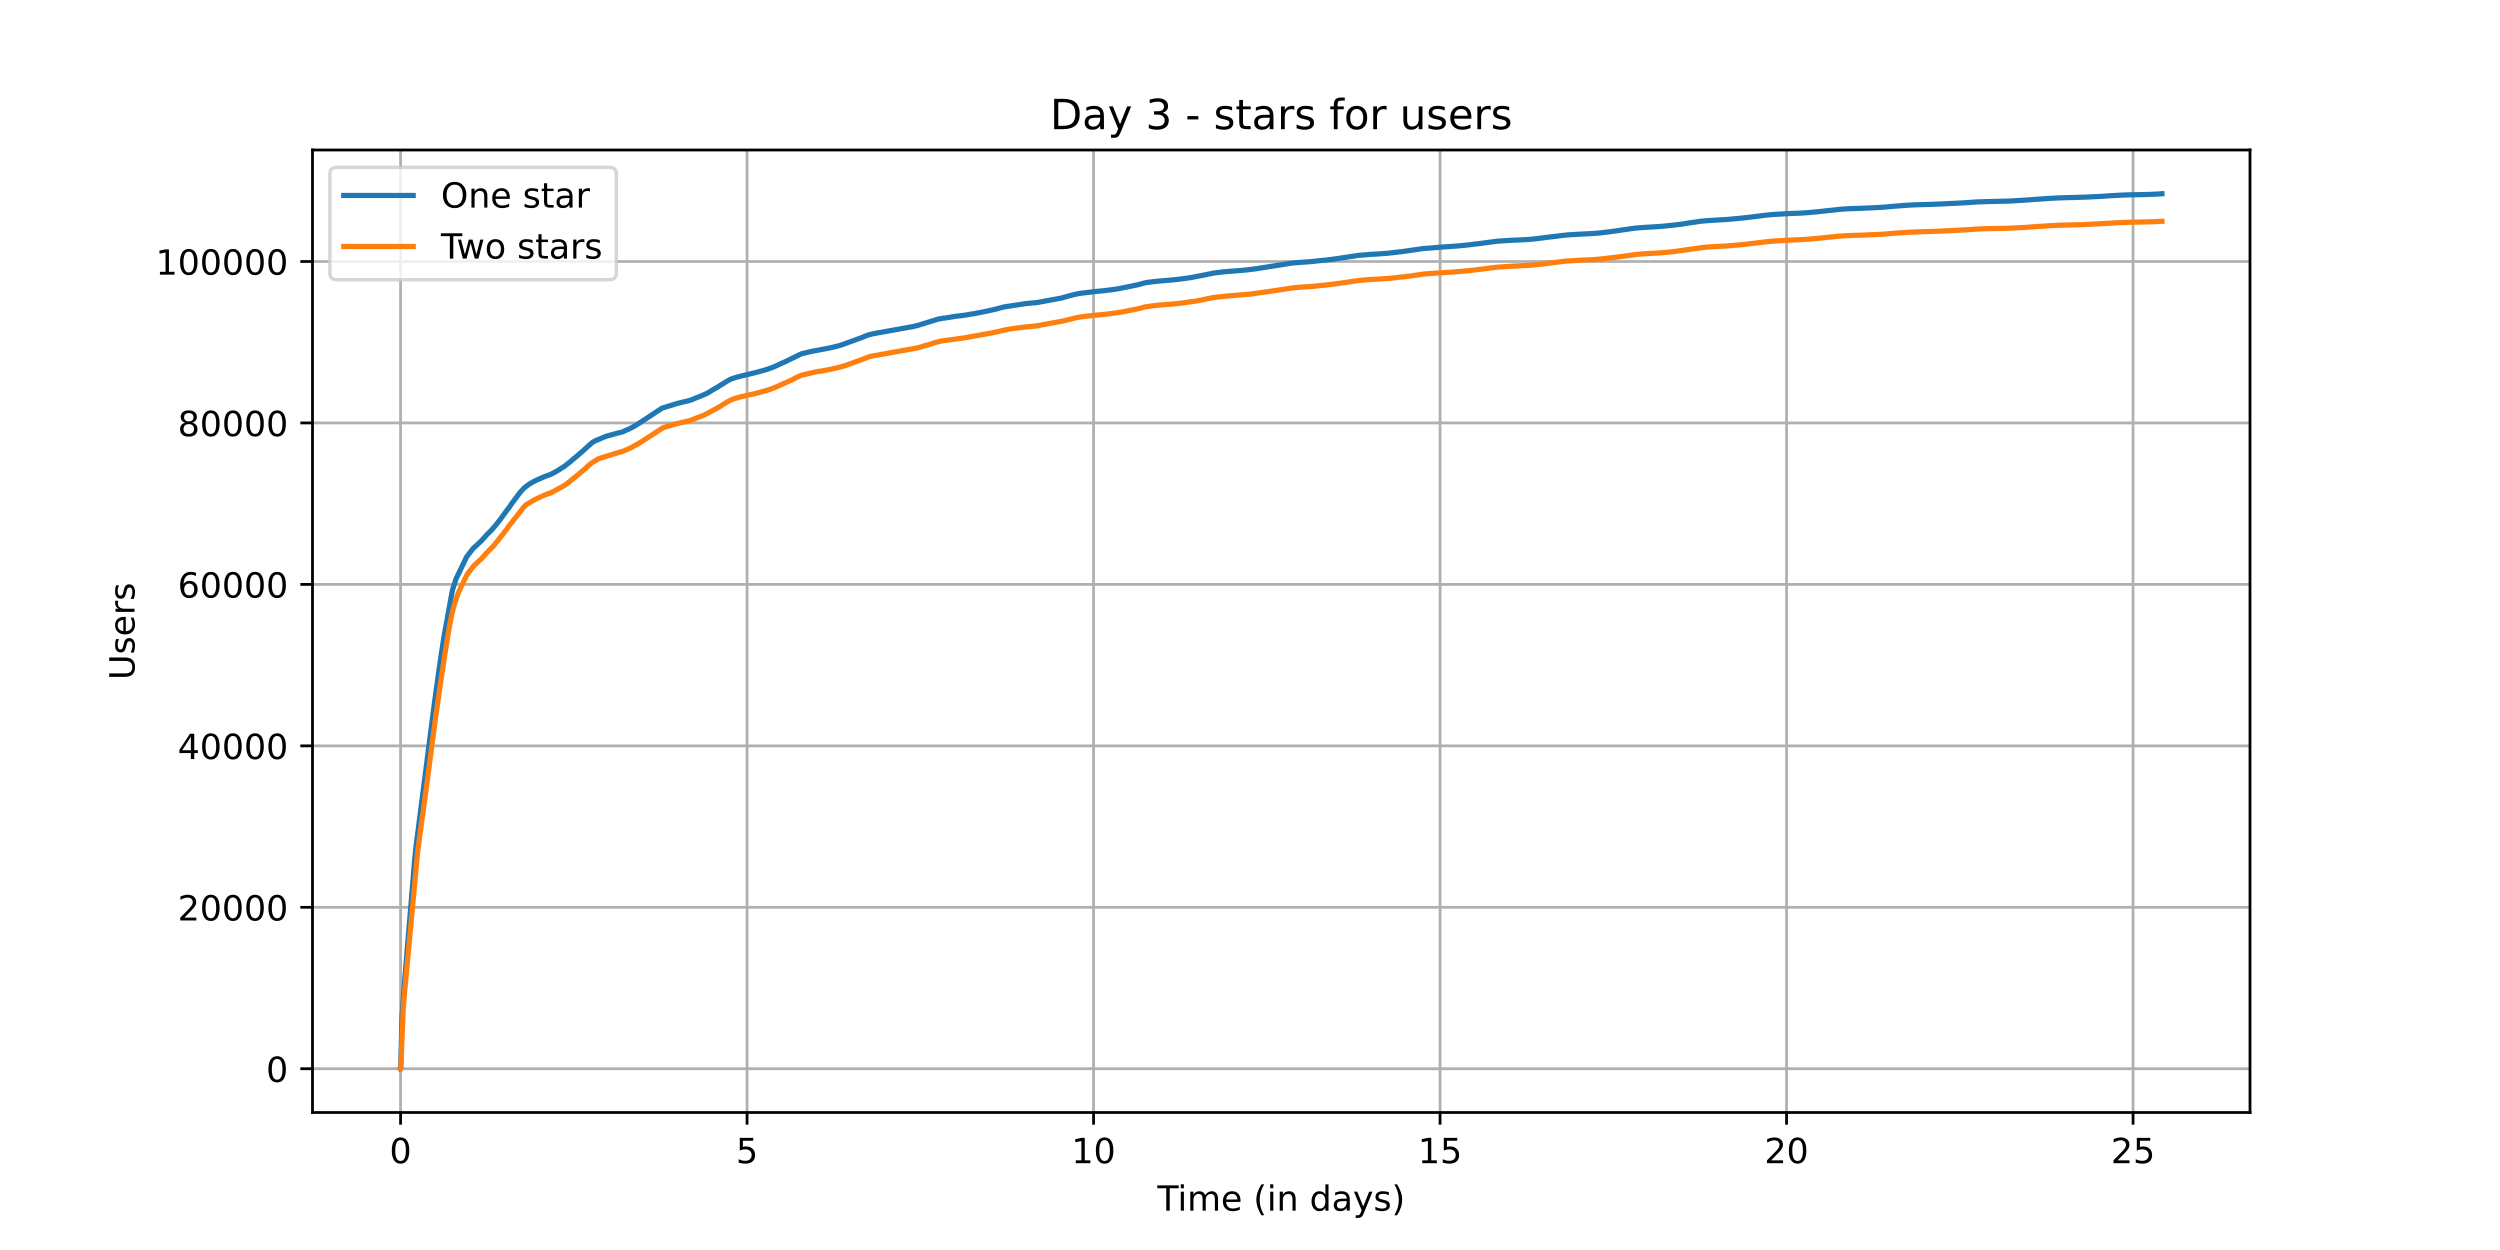 <?xml version="1.0" encoding="utf-8" standalone="no"?>
<!DOCTYPE svg PUBLIC "-//W3C//DTD SVG 1.1//EN"
  "http://www.w3.org/Graphics/SVG/1.1/DTD/svg11.dtd">
<!-- Created with matplotlib (https://matplotlib.org/) -->
<svg height="360pt" version="1.1" viewBox="0 0 720 360" width="720pt" xmlns="http://www.w3.org/2000/svg" xmlns:xlink="http://www.w3.org/1999/xlink">
 <defs>
  <style type="text/css">*{stroke-linecap:butt;stroke-linejoin:round;}</style>
 </defs>
 <g id="figure_1">
  <g id="patch_1">
   <path d="M 0 360 
L 720 360 
L 720 0 
L 0 0 
z
" style="fill:#ffffff;"/>
  </g>
  <g id="axes_1">
   <g id="patch_2">
    <path d="M 90 320.4 
L 648 320.4 
L 648 43.2 
L 90 43.2 
z
" style="fill:#ffffff;"/>
   </g>
   <g id="matplotlib.axis_1">
    <g id="xtick_1">
     <g id="line2d_1">
      <path clip-path="url(#p9af3a4a6ce)" d="M 115.364 320.4 
L 115.364 43.2 
" style="fill:none;stroke:#b0b0b0;stroke-linecap:square;stroke-width:0.8;"/>
     </g>
     <g id="line2d_2">
      <defs>
       <path d="M 0 0 
L 0 3.5 
" id="m633fb1ba6d" style="stroke:#000000;stroke-width:0.8;"/>
      </defs>
      <g>
       <use style="stroke:#000000;stroke-width:0.8;" x="115.364" xlink:href="#m633fb1ba6d" y="320.4"/>
      </g>
     </g>
     <g id="text_1">
      <!-- 0 -->
      <g transform="translate(112.182 334.998)scale(0.1 -0.1)">
       <defs>
        <path d="M 31.781 66.406 
Q 24.172 66.406 20.328 58.906 
Q 16.5 51.422 16.5 36.375 
Q 16.5 21.391 20.328 13.891 
Q 24.172 6.391 31.781 6.391 
Q 39.453 6.391 43.281 13.891 
Q 47.125 21.391 47.125 36.375 
Q 47.125 51.422 43.281 58.906 
Q 39.453 66.406 31.781 66.406 
z
M 31.781 74.219 
Q 44.047 74.219 50.516 64.516 
Q 56.984 54.828 56.984 36.375 
Q 56.984 17.969 50.516 8.266 
Q 44.047 -1.422 31.781 -1.422 
Q 19.531 -1.422 13.062 8.266 
Q 6.594 17.969 6.594 36.375 
Q 6.594 54.828 13.062 64.516 
Q 19.531 74.219 31.781 74.219 
z
" id="DejaVuSans-48"/>
       </defs>
       <use xlink:href="#DejaVuSans-48"/>
      </g>
     </g>
    </g>
    <g id="xtick_2">
     <g id="line2d_3">
      <path clip-path="url(#p9af3a4a6ce)" d="M 215.155 320.4 
L 215.155 43.2 
" style="fill:none;stroke:#b0b0b0;stroke-linecap:square;stroke-width:0.8;"/>
     </g>
     <g id="line2d_4">
      <g>
       <use style="stroke:#000000;stroke-width:0.8;" x="215.155" xlink:href="#m633fb1ba6d" y="320.4"/>
      </g>
     </g>
     <g id="text_2">
      <!-- 5 -->
      <g transform="translate(211.974 334.998)scale(0.1 -0.1)">
       <defs>
        <path d="M 10.797 72.906 
L 49.516 72.906 
L 49.516 64.594 
L 19.828 64.594 
L 19.828 46.734 
Q 21.969 47.469 24.109 47.828 
Q 26.266 48.188 28.422 48.188 
Q 40.625 48.188 47.75 41.5 
Q 54.891 34.812 54.891 23.391 
Q 54.891 11.625 47.562 5.094 
Q 40.234 -1.422 26.906 -1.422 
Q 22.312 -1.422 17.547 -0.641 
Q 12.797 0.141 7.719 1.703 
L 7.719 11.625 
Q 12.109 9.234 16.797 8.062 
Q 21.484 6.891 26.703 6.891 
Q 35.156 6.891 40.078 11.328 
Q 45.016 15.766 45.016 23.391 
Q 45.016 31 40.078 35.438 
Q 35.156 39.891 26.703 39.891 
Q 22.75 39.891 18.812 39.016 
Q 14.891 38.141 10.797 36.281 
z
" id="DejaVuSans-53"/>
       </defs>
       <use xlink:href="#DejaVuSans-53"/>
      </g>
     </g>
    </g>
    <g id="xtick_3">
     <g id="line2d_5">
      <path clip-path="url(#p9af3a4a6ce)" d="M 314.947 320.4 
L 314.947 43.2 
" style="fill:none;stroke:#b0b0b0;stroke-linecap:square;stroke-width:0.8;"/>
     </g>
     <g id="line2d_6">
      <g>
       <use style="stroke:#000000;stroke-width:0.8;" x="314.947" xlink:href="#m633fb1ba6d" y="320.4"/>
      </g>
     </g>
     <g id="text_3">
      <!-- 10 -->
      <g transform="translate(308.584 334.998)scale(0.1 -0.1)">
       <defs>
        <path d="M 12.406 8.297 
L 28.516 8.297 
L 28.516 63.922 
L 10.984 60.406 
L 10.984 69.391 
L 28.422 72.906 
L 38.281 72.906 
L 38.281 8.297 
L 54.391 8.297 
L 54.391 0 
L 12.406 0 
z
" id="DejaVuSans-49"/>
       </defs>
       <use xlink:href="#DejaVuSans-49"/>
       <use x="63.623" xlink:href="#DejaVuSans-48"/>
      </g>
     </g>
    </g>
    <g id="xtick_4">
     <g id="line2d_7">
      <path clip-path="url(#p9af3a4a6ce)" d="M 414.738 320.4 
L 414.738 43.2 
" style="fill:none;stroke:#b0b0b0;stroke-linecap:square;stroke-width:0.8;"/>
     </g>
     <g id="line2d_8">
      <g>
       <use style="stroke:#000000;stroke-width:0.8;" x="414.738" xlink:href="#m633fb1ba6d" y="320.4"/>
      </g>
     </g>
     <g id="text_4">
      <!-- 15 -->
      <g transform="translate(408.376 334.998)scale(0.1 -0.1)">
       <use xlink:href="#DejaVuSans-49"/>
       <use x="63.623" xlink:href="#DejaVuSans-53"/>
      </g>
     </g>
    </g>
    <g id="xtick_5">
     <g id="line2d_9">
      <path clip-path="url(#p9af3a4a6ce)" d="M 514.53 320.4 
L 514.53 43.2 
" style="fill:none;stroke:#b0b0b0;stroke-linecap:square;stroke-width:0.8;"/>
     </g>
     <g id="line2d_10">
      <g>
       <use style="stroke:#000000;stroke-width:0.8;" x="514.53" xlink:href="#m633fb1ba6d" y="320.4"/>
      </g>
     </g>
     <g id="text_5">
      <!-- 20 -->
      <g transform="translate(508.167 334.998)scale(0.1 -0.1)">
       <defs>
        <path d="M 19.188 8.297 
L 53.609 8.297 
L 53.609 0 
L 7.328 0 
L 7.328 8.297 
Q 12.938 14.109 22.625 23.891 
Q 32.328 33.688 34.812 36.531 
Q 39.547 41.844 41.422 45.531 
Q 43.312 49.219 43.312 52.781 
Q 43.312 58.594 39.234 62.25 
Q 35.156 65.922 28.609 65.922 
Q 23.969 65.922 18.812 64.312 
Q 13.672 62.703 7.812 59.422 
L 7.812 69.391 
Q 13.766 71.781 18.938 73 
Q 24.125 74.219 28.422 74.219 
Q 39.75 74.219 46.484 68.547 
Q 53.219 62.891 53.219 53.422 
Q 53.219 48.922 51.531 44.891 
Q 49.859 40.875 45.406 35.406 
Q 44.188 33.984 37.641 27.219 
Q 31.109 20.453 19.188 8.297 
z
" id="DejaVuSans-50"/>
       </defs>
       <use xlink:href="#DejaVuSans-50"/>
       <use x="63.623" xlink:href="#DejaVuSans-48"/>
      </g>
     </g>
    </g>
    <g id="xtick_6">
     <g id="line2d_11">
      <path clip-path="url(#p9af3a4a6ce)" d="M 614.321 320.4 
L 614.321 43.2 
" style="fill:none;stroke:#b0b0b0;stroke-linecap:square;stroke-width:0.8;"/>
     </g>
     <g id="line2d_12">
      <g>
       <use style="stroke:#000000;stroke-width:0.8;" x="614.321" xlink:href="#m633fb1ba6d" y="320.4"/>
      </g>
     </g>
     <g id="text_6">
      <!-- 25 -->
      <g transform="translate(607.959 334.998)scale(0.1 -0.1)">
       <use xlink:href="#DejaVuSans-50"/>
       <use x="63.623" xlink:href="#DejaVuSans-53"/>
      </g>
     </g>
    </g>
    <g id="text_7">
     <!-- Time (in days) -->
     <g transform="translate(333.327 348.677)scale(0.1 -0.1)">
      <defs>
       <path d="M -0.297 72.906 
L 61.375 72.906 
L 61.375 64.594 
L 35.5 64.594 
L 35.5 0 
L 25.594 0 
L 25.594 64.594 
L -0.297 64.594 
z
" id="DejaVuSans-84"/>
       <path d="M 9.422 54.688 
L 18.406 54.688 
L 18.406 0 
L 9.422 0 
z
M 9.422 75.984 
L 18.406 75.984 
L 18.406 64.594 
L 9.422 64.594 
z
" id="DejaVuSans-105"/>
       <path d="M 52 44.188 
Q 55.375 50.25 60.062 53.125 
Q 64.75 56 71.094 56 
Q 79.641 56 84.281 50.016 
Q 88.922 44.047 88.922 33.016 
L 88.922 0 
L 79.891 0 
L 79.891 32.719 
Q 79.891 40.578 77.094 44.375 
Q 74.312 48.188 68.609 48.188 
Q 61.625 48.188 57.562 43.547 
Q 53.516 38.922 53.516 30.906 
L 53.516 0 
L 44.484 0 
L 44.484 32.719 
Q 44.484 40.625 41.703 44.406 
Q 38.922 48.188 33.109 48.188 
Q 26.219 48.188 22.156 43.531 
Q 18.109 38.875 18.109 30.906 
L 18.109 0 
L 9.078 0 
L 9.078 54.688 
L 18.109 54.688 
L 18.109 46.188 
Q 21.188 51.219 25.484 53.609 
Q 29.781 56 35.688 56 
Q 41.656 56 45.828 52.969 
Q 50 49.953 52 44.188 
z
" id="DejaVuSans-109"/>
       <path d="M 56.203 29.594 
L 56.203 25.203 
L 14.891 25.203 
Q 15.484 15.922 20.484 11.062 
Q 25.484 6.203 34.422 6.203 
Q 39.594 6.203 44.453 7.469 
Q 49.312 8.734 54.109 11.281 
L 54.109 2.781 
Q 49.266 0.734 44.188 -0.344 
Q 39.109 -1.422 33.891 -1.422 
Q 20.797 -1.422 13.156 6.188 
Q 5.516 13.812 5.516 26.812 
Q 5.516 40.234 12.766 48.109 
Q 20.016 56 32.328 56 
Q 43.359 56 49.781 48.891 
Q 56.203 41.797 56.203 29.594 
z
M 47.219 32.234 
Q 47.125 39.594 43.094 43.984 
Q 39.062 48.391 32.422 48.391 
Q 24.906 48.391 20.391 44.141 
Q 15.875 39.891 15.188 32.172 
z
" id="DejaVuSans-101"/>
       <path id="DejaVuSans-32"/>
       <path d="M 31 75.875 
Q 24.469 64.656 21.281 53.656 
Q 18.109 42.672 18.109 31.391 
Q 18.109 20.125 21.312 9.062 
Q 24.516 -2 31 -13.188 
L 23.188 -13.188 
Q 15.875 -1.703 12.234 9.375 
Q 8.594 20.453 8.594 31.391 
Q 8.594 42.281 12.203 53.312 
Q 15.828 64.359 23.188 75.875 
z
" id="DejaVuSans-40"/>
       <path d="M 54.891 33.016 
L 54.891 0 
L 45.906 0 
L 45.906 32.719 
Q 45.906 40.484 42.875 44.328 
Q 39.844 48.188 33.797 48.188 
Q 26.516 48.188 22.312 43.547 
Q 18.109 38.922 18.109 30.906 
L 18.109 0 
L 9.078 0 
L 9.078 54.688 
L 18.109 54.688 
L 18.109 46.188 
Q 21.344 51.125 25.703 53.562 
Q 30.078 56 35.797 56 
Q 45.219 56 50.047 50.172 
Q 54.891 44.344 54.891 33.016 
z
" id="DejaVuSans-110"/>
       <path d="M 45.406 46.391 
L 45.406 75.984 
L 54.391 75.984 
L 54.391 0 
L 45.406 0 
L 45.406 8.203 
Q 42.578 3.328 38.25 0.953 
Q 33.938 -1.422 27.875 -1.422 
Q 17.969 -1.422 11.734 6.484 
Q 5.516 14.406 5.516 27.297 
Q 5.516 40.188 11.734 48.094 
Q 17.969 56 27.875 56 
Q 33.938 56 38.25 53.625 
Q 42.578 51.266 45.406 46.391 
z
M 14.797 27.297 
Q 14.797 17.391 18.875 11.75 
Q 22.953 6.109 30.078 6.109 
Q 37.203 6.109 41.297 11.75 
Q 45.406 17.391 45.406 27.297 
Q 45.406 37.203 41.297 42.844 
Q 37.203 48.484 30.078 48.484 
Q 22.953 48.484 18.875 42.844 
Q 14.797 37.203 14.797 27.297 
z
" id="DejaVuSans-100"/>
       <path d="M 34.281 27.484 
Q 23.391 27.484 19.188 25 
Q 14.984 22.516 14.984 16.5 
Q 14.984 11.719 18.141 8.906 
Q 21.297 6.109 26.703 6.109 
Q 34.188 6.109 38.703 11.406 
Q 43.219 16.703 43.219 25.484 
L 43.219 27.484 
z
M 52.203 31.203 
L 52.203 0 
L 43.219 0 
L 43.219 8.297 
Q 40.141 3.328 35.547 0.953 
Q 30.953 -1.422 24.312 -1.422 
Q 15.922 -1.422 10.953 3.297 
Q 6 8.016 6 15.922 
Q 6 25.141 12.172 29.828 
Q 18.359 34.516 30.609 34.516 
L 43.219 34.516 
L 43.219 35.406 
Q 43.219 41.609 39.141 45 
Q 35.062 48.391 27.688 48.391 
Q 23 48.391 18.547 47.266 
Q 14.109 46.141 10.016 43.891 
L 10.016 52.203 
Q 14.938 54.109 19.578 55.047 
Q 24.219 56 28.609 56 
Q 40.484 56 46.344 49.844 
Q 52.203 43.703 52.203 31.203 
z
" id="DejaVuSans-97"/>
       <path d="M 32.172 -5.078 
Q 28.375 -14.844 24.75 -17.812 
Q 21.141 -20.797 15.094 -20.797 
L 7.906 -20.797 
L 7.906 -13.281 
L 13.188 -13.281 
Q 16.891 -13.281 18.938 -11.516 
Q 21 -9.766 23.484 -3.219 
L 25.094 0.875 
L 2.984 54.688 
L 12.5 54.688 
L 29.594 11.922 
L 46.688 54.688 
L 56.203 54.688 
z
" id="DejaVuSans-121"/>
       <path d="M 44.281 53.078 
L 44.281 44.578 
Q 40.484 46.531 36.375 47.5 
Q 32.281 48.484 27.875 48.484 
Q 21.188 48.484 17.844 46.438 
Q 14.5 44.391 14.5 40.281 
Q 14.5 37.156 16.891 35.375 
Q 19.281 33.594 26.516 31.984 
L 29.594 31.297 
Q 39.156 29.25 43.188 25.516 
Q 47.219 21.781 47.219 15.094 
Q 47.219 7.469 41.188 3.016 
Q 35.156 -1.422 24.609 -1.422 
Q 20.219 -1.422 15.453 -0.562 
Q 10.688 0.297 5.422 2 
L 5.422 11.281 
Q 10.406 8.688 15.234 7.391 
Q 20.062 6.109 24.812 6.109 
Q 31.156 6.109 34.562 8.281 
Q 37.984 10.453 37.984 14.406 
Q 37.984 18.062 35.516 20.016 
Q 33.062 21.969 24.703 23.781 
L 21.578 24.516 
Q 13.234 26.266 9.516 29.906 
Q 5.812 33.547 5.812 39.891 
Q 5.812 47.609 11.281 51.797 
Q 16.75 56 26.812 56 
Q 31.781 56 36.172 55.266 
Q 40.578 54.547 44.281 53.078 
z
" id="DejaVuSans-115"/>
       <path d="M 8.016 75.875 
L 15.828 75.875 
Q 23.141 64.359 26.781 53.312 
Q 30.422 42.281 30.422 31.391 
Q 30.422 20.453 26.781 9.375 
Q 23.141 -1.703 15.828 -13.188 
L 8.016 -13.188 
Q 14.5 -2 17.703 9.062 
Q 20.906 20.125 20.906 31.391 
Q 20.906 42.672 17.703 53.656 
Q 14.5 64.656 8.016 75.875 
z
" id="DejaVuSans-41"/>
      </defs>
      <use xlink:href="#DejaVuSans-84"/>
      <use x="57.959" xlink:href="#DejaVuSans-105"/>
      <use x="85.742" xlink:href="#DejaVuSans-109"/>
      <use x="183.154" xlink:href="#DejaVuSans-101"/>
      <use x="244.678" xlink:href="#DejaVuSans-32"/>
      <use x="276.465" xlink:href="#DejaVuSans-40"/>
      <use x="315.479" xlink:href="#DejaVuSans-105"/>
      <use x="343.262" xlink:href="#DejaVuSans-110"/>
      <use x="406.641" xlink:href="#DejaVuSans-32"/>
      <use x="438.428" xlink:href="#DejaVuSans-100"/>
      <use x="501.904" xlink:href="#DejaVuSans-97"/>
      <use x="563.184" xlink:href="#DejaVuSans-121"/>
      <use x="622.363" xlink:href="#DejaVuSans-115"/>
      <use x="674.463" xlink:href="#DejaVuSans-41"/>
     </g>
    </g>
   </g>
   <g id="matplotlib.axis_2">
    <g id="ytick_1">
     <g id="line2d_13">
      <path clip-path="url(#p9af3a4a6ce)" d="M 90 307.8 
L 648 307.8 
" style="fill:none;stroke:#b0b0b0;stroke-linecap:square;stroke-width:0.8;"/>
     </g>
     <g id="line2d_14">
      <defs>
       <path d="M 0 0 
L -3.5 0 
" id="md45204acb7" style="stroke:#000000;stroke-width:0.8;"/>
      </defs>
      <g>
       <use style="stroke:#000000;stroke-width:0.8;" x="90" xlink:href="#md45204acb7" y="307.8"/>
      </g>
     </g>
     <g id="text_8">
      <!-- 0 -->
      <g transform="translate(76.638 311.599)scale(0.1 -0.1)">
       <use xlink:href="#DejaVuSans-48"/>
      </g>
     </g>
    </g>
    <g id="ytick_2">
     <g id="line2d_15">
      <path clip-path="url(#p9af3a4a6ce)" d="M 90 261.303 
L 648 261.303 
" style="fill:none;stroke:#b0b0b0;stroke-linecap:square;stroke-width:0.8;"/>
     </g>
     <g id="line2d_16">
      <g>
       <use style="stroke:#000000;stroke-width:0.8;" x="90" xlink:href="#md45204acb7" y="261.303"/>
      </g>
     </g>
     <g id="text_9">
      <!-- 20000 -->
      <g transform="translate(51.188 265.102)scale(0.1 -0.1)">
       <use xlink:href="#DejaVuSans-50"/>
       <use x="63.623" xlink:href="#DejaVuSans-48"/>
       <use x="127.246" xlink:href="#DejaVuSans-48"/>
       <use x="190.869" xlink:href="#DejaVuSans-48"/>
       <use x="254.492" xlink:href="#DejaVuSans-48"/>
      </g>
     </g>
    </g>
    <g id="ytick_3">
     <g id="line2d_17">
      <path clip-path="url(#p9af3a4a6ce)" d="M 90 214.805 
L 648 214.805 
" style="fill:none;stroke:#b0b0b0;stroke-linecap:square;stroke-width:0.8;"/>
     </g>
     <g id="line2d_18">
      <g>
       <use style="stroke:#000000;stroke-width:0.8;" x="90" xlink:href="#md45204acb7" y="214.805"/>
      </g>
     </g>
     <g id="text_10">
      <!-- 40000 -->
      <g transform="translate(51.188 218.604)scale(0.1 -0.1)">
       <defs>
        <path d="M 37.797 64.312 
L 12.891 25.391 
L 37.797 25.391 
z
M 35.203 72.906 
L 47.609 72.906 
L 47.609 25.391 
L 58.016 25.391 
L 58.016 17.188 
L 47.609 17.188 
L 47.609 0 
L 37.797 0 
L 37.797 17.188 
L 4.891 17.188 
L 4.891 26.703 
z
" id="DejaVuSans-52"/>
       </defs>
       <use xlink:href="#DejaVuSans-52"/>
       <use x="63.623" xlink:href="#DejaVuSans-48"/>
       <use x="127.246" xlink:href="#DejaVuSans-48"/>
       <use x="190.869" xlink:href="#DejaVuSans-48"/>
       <use x="254.492" xlink:href="#DejaVuSans-48"/>
      </g>
     </g>
    </g>
    <g id="ytick_4">
     <g id="line2d_19">
      <path clip-path="url(#p9af3a4a6ce)" d="M 90 168.308 
L 648 168.308 
" style="fill:none;stroke:#b0b0b0;stroke-linecap:square;stroke-width:0.8;"/>
     </g>
     <g id="line2d_20">
      <g>
       <use style="stroke:#000000;stroke-width:0.8;" x="90" xlink:href="#md45204acb7" y="168.308"/>
      </g>
     </g>
     <g id="text_11">
      <!-- 60000 -->
      <g transform="translate(51.188 172.107)scale(0.1 -0.1)">
       <defs>
        <path d="M 33.016 40.375 
Q 26.375 40.375 22.484 35.828 
Q 18.609 31.297 18.609 23.391 
Q 18.609 15.531 22.484 10.953 
Q 26.375 6.391 33.016 6.391 
Q 39.656 6.391 43.531 10.953 
Q 47.406 15.531 47.406 23.391 
Q 47.406 31.297 43.531 35.828 
Q 39.656 40.375 33.016 40.375 
z
M 52.594 71.297 
L 52.594 62.312 
Q 48.875 64.062 45.094 64.984 
Q 41.312 65.922 37.594 65.922 
Q 27.828 65.922 22.672 59.328 
Q 17.531 52.734 16.797 39.406 
Q 19.672 43.656 24.016 45.922 
Q 28.375 48.188 33.594 48.188 
Q 44.578 48.188 50.953 41.516 
Q 57.328 34.859 57.328 23.391 
Q 57.328 12.156 50.688 5.359 
Q 44.047 -1.422 33.016 -1.422 
Q 20.359 -1.422 13.672 8.266 
Q 6.984 17.969 6.984 36.375 
Q 6.984 53.656 15.188 63.938 
Q 23.391 74.219 37.203 74.219 
Q 40.922 74.219 44.703 73.484 
Q 48.484 72.75 52.594 71.297 
z
" id="DejaVuSans-54"/>
       </defs>
       <use xlink:href="#DejaVuSans-54"/>
       <use x="63.623" xlink:href="#DejaVuSans-48"/>
       <use x="127.246" xlink:href="#DejaVuSans-48"/>
       <use x="190.869" xlink:href="#DejaVuSans-48"/>
       <use x="254.492" xlink:href="#DejaVuSans-48"/>
      </g>
     </g>
    </g>
    <g id="ytick_5">
     <g id="line2d_21">
      <path clip-path="url(#p9af3a4a6ce)" d="M 90 121.81 
L 648 121.81 
" style="fill:none;stroke:#b0b0b0;stroke-linecap:square;stroke-width:0.8;"/>
     </g>
     <g id="line2d_22">
      <g>
       <use style="stroke:#000000;stroke-width:0.8;" x="90" xlink:href="#md45204acb7" y="121.81"/>
      </g>
     </g>
     <g id="text_12">
      <!-- 80000 -->
      <g transform="translate(51.188 125.609)scale(0.1 -0.1)">
       <defs>
        <path d="M 31.781 34.625 
Q 24.75 34.625 20.719 30.859 
Q 16.703 27.094 16.703 20.516 
Q 16.703 13.922 20.719 10.156 
Q 24.75 6.391 31.781 6.391 
Q 38.812 6.391 42.859 10.172 
Q 46.922 13.969 46.922 20.516 
Q 46.922 27.094 42.891 30.859 
Q 38.875 34.625 31.781 34.625 
z
M 21.922 38.812 
Q 15.578 40.375 12.031 44.719 
Q 8.5 49.078 8.5 55.328 
Q 8.5 64.062 14.719 69.141 
Q 20.953 74.219 31.781 74.219 
Q 42.672 74.219 48.875 69.141 
Q 55.078 64.062 55.078 55.328 
Q 55.078 49.078 51.531 44.719 
Q 48 40.375 41.703 38.812 
Q 48.828 37.156 52.797 32.312 
Q 56.781 27.484 56.781 20.516 
Q 56.781 9.906 50.312 4.234 
Q 43.844 -1.422 31.781 -1.422 
Q 19.734 -1.422 13.25 4.234 
Q 6.781 9.906 6.781 20.516 
Q 6.781 27.484 10.781 32.312 
Q 14.797 37.156 21.922 38.812 
z
M 18.312 54.391 
Q 18.312 48.734 21.844 45.562 
Q 25.391 42.391 31.781 42.391 
Q 38.141 42.391 41.719 45.562 
Q 45.312 48.734 45.312 54.391 
Q 45.312 60.062 41.719 63.234 
Q 38.141 66.406 31.781 66.406 
Q 25.391 66.406 21.844 63.234 
Q 18.312 60.062 18.312 54.391 
z
" id="DejaVuSans-56"/>
       </defs>
       <use xlink:href="#DejaVuSans-56"/>
       <use x="63.623" xlink:href="#DejaVuSans-48"/>
       <use x="127.246" xlink:href="#DejaVuSans-48"/>
       <use x="190.869" xlink:href="#DejaVuSans-48"/>
       <use x="254.492" xlink:href="#DejaVuSans-48"/>
      </g>
     </g>
    </g>
    <g id="ytick_6">
     <g id="line2d_23">
      <path clip-path="url(#p9af3a4a6ce)" d="M 90 75.313 
L 648 75.313 
" style="fill:none;stroke:#b0b0b0;stroke-linecap:square;stroke-width:0.8;"/>
     </g>
     <g id="line2d_24">
      <g>
       <use style="stroke:#000000;stroke-width:0.8;" x="90" xlink:href="#md45204acb7" y="75.313"/>
      </g>
     </g>
     <g id="text_13">
      <!-- 100000 -->
      <g transform="translate(44.825 79.112)scale(0.1 -0.1)">
       <use xlink:href="#DejaVuSans-49"/>
       <use x="63.623" xlink:href="#DejaVuSans-48"/>
       <use x="127.246" xlink:href="#DejaVuSans-48"/>
       <use x="190.869" xlink:href="#DejaVuSans-48"/>
       <use x="254.492" xlink:href="#DejaVuSans-48"/>
       <use x="318.115" xlink:href="#DejaVuSans-48"/>
      </g>
     </g>
    </g>
    <g id="text_14">
     <!-- Users -->
     <g transform="translate(38.745 195.801)rotate(-90)scale(0.1 -0.1)">
      <defs>
       <path d="M 8.688 72.906 
L 18.609 72.906 
L 18.609 28.609 
Q 18.609 16.891 22.844 11.734 
Q 27.094 6.594 36.625 6.594 
Q 46.094 6.594 50.344 11.734 
Q 54.594 16.891 54.594 28.609 
L 54.594 72.906 
L 64.5 72.906 
L 64.5 27.391 
Q 64.5 13.141 57.438 5.859 
Q 50.391 -1.422 36.625 -1.422 
Q 22.797 -1.422 15.734 5.859 
Q 8.688 13.141 8.688 27.391 
z
" id="DejaVuSans-85"/>
       <path d="M 41.109 46.297 
Q 39.594 47.172 37.812 47.578 
Q 36.031 48 33.891 48 
Q 26.266 48 22.188 43.047 
Q 18.109 38.094 18.109 28.812 
L 18.109 0 
L 9.078 0 
L 9.078 54.688 
L 18.109 54.688 
L 18.109 46.188 
Q 20.953 51.172 25.484 53.578 
Q 30.031 56 36.531 56 
Q 37.453 56 38.578 55.875 
Q 39.703 55.766 41.062 55.516 
z
" id="DejaVuSans-114"/>
      </defs>
      <use xlink:href="#DejaVuSans-85"/>
      <use x="73.193" xlink:href="#DejaVuSans-115"/>
      <use x="125.293" xlink:href="#DejaVuSans-101"/>
      <use x="186.816" xlink:href="#DejaVuSans-114"/>
      <use x="227.93" xlink:href="#DejaVuSans-115"/>
     </g>
    </g>
   </g>
   <g id="line2d_25">
    <path clip-path="url(#p9af3a4a6ce)" d="M 115.364 307.8 
L 115.383 307.793 
L 115.438 305.963 
L 115.795 292.584 
L 116.455 283.435 
L 118.847 254.639 
L 119.273 249.429 
L 119.371 248.302 
L 119.797 243.947 
L 124.878 204.292 
L 125.063 202.89 
L 125.496 199.705 
L 126.554 192.072 
L 126.667 191.294 
L 126.98 189.122 
L 127.161 187.978 
L 127.86 183.35 
L 130.288 170.033 
L 131.351 166.687 
L 134.388 160.396 
L 136.253 157.953 
L 136.366 157.853 
L 136.585 157.655 
L 136.695 157.56 
L 136.956 157.348 
L 137.231 157.095 
L 137.775 156.546 
L 138.31 156.051 
L 138.556 155.851 
L 139.525 154.754 
L 139.982 154.261 
L 140.284 153.917 
L 141.449 152.775 
L 141.71 152.505 
L 143.014 150.969 
L 143.536 150.276 
L 143.633 150.143 
L 144.017 149.685 
L 144.274 149.304 
L 144.425 149.093 
L 145.748 147.293 
L 145.858 147.142 
L 146.463 146.331 
L 146.765 145.954 
L 146.889 145.777 
L 147.072 145.489 
L 147.305 145.11 
L 147.593 144.75 
L 148.402 143.662 
L 149.445 142.269 
L 149.445 142.269 
L 149.733 141.885 
L 149.871 141.72 
L 150.956 140.532 
L 152.399 139.44 
L 152.798 139.212 
L 153.258 138.937 
L 153.779 138.656 
L 154.034 138.521 
L 154.268 138.412 
L 154.602 138.254 
L 156.737 137.303 
L 158.261 136.738 
L 158.536 136.652 
L 160.255 135.748 
L 160.571 135.543 
L 161.133 135.213 
L 161.407 135.015 
L 162.533 134.318 
L 162.877 134.037 
L 163.673 133.418 
L 164.113 133.067 
L 164.333 132.897 
L 164.676 132.593 
L 165.033 132.281 
L 165.239 132.105 
L 166.214 131.305 
L 166.371 131.196 
L 167.203 130.428 
L 167.358 130.324 
L 169.964 127.98 
L 170.06 127.871 
L 170.307 127.683 
L 170.431 127.576 
L 170.736 127.346 
L 171.161 127.085 
L 171.362 126.976 
L 174.367 125.723 
L 174.705 125.614 
L 175.203 125.46 
L 177.406 124.867 
L 177.749 124.763 
L 178.82 124.519 
L 179.507 124.291 
L 180.263 123.921 
L 180.757 123.717 
L 181.142 123.549 
L 181.389 123.421 
L 181.746 123.252 
L 182.185 123.021 
L 182.68 122.735 
L 184.768 121.445 
L 185.07 121.229 
L 190.66 117.549 
L 194.176 116.465 
L 194.904 116.237 
L 195.165 116.158 
L 196.319 115.879 
L 196.758 115.77 
L 198.53 115.361 
L 199.368 115.056 
L 199.835 114.87 
L 200.082 114.749 
L 201.194 114.312 
L 202.555 113.745 
L 202.884 113.608 
L 203.297 113.436 
L 203.64 113.243 
L 204.245 112.927 
L 204.959 112.462 
L 206.786 111.404 
L 209.191 109.895 
L 209.658 109.618 
L 210.015 109.412 
L 210.427 109.233 
L 210.771 109.084 
L 211.183 108.935 
L 211.829 108.733 
L 213.573 108.263 
L 214.054 108.156 
L 215.428 107.812 
L 215.936 107.71 
L 216.265 107.614 
L 217.999 107.21 
L 218.357 107.098 
L 219.43 106.808 
L 219.788 106.701 
L 220.681 106.44 
L 221.34 106.224 
L 221.656 106.124 
L 221.972 105.996 
L 222.576 105.787 
L 222.906 105.65 
L 225.407 104.494 
L 225.874 104.304 
L 226.094 104.19 
L 230.82 101.893 
L 232.483 101.498 
L 233.651 101.221 
L 239.049 100.191 
L 239.461 100.105 
L 239.873 99.998 
L 240.298 99.901 
L 240.711 99.791 
L 241.919 99.475 
L 242.621 99.24 
L 248.213 97.215 
L 249.587 96.634 
L 250.219 96.416 
L 251.332 96.151 
L 251.895 96.041 
L 263.226 94 
L 263.556 93.909 
L 264.628 93.621 
L 264.889 93.542 
L 265.699 93.293 
L 270.222 91.891 
L 270.882 91.782 
L 271.61 91.652 
L 272.476 91.543 
L 272.682 91.51 
L 273.328 91.408 
L 273.96 91.301 
L 274.633 91.192 
L 275.293 91.082 
L 277.257 90.859 
L 277.971 90.75 
L 278.301 90.706 
L 278.892 90.596 
L 279.675 90.45 
L 280.512 90.341 
L 284.376 89.58 
L 285.447 89.332 
L 287.205 88.927 
L 287.48 88.836 
L 288.73 88.516 
L 289.088 88.406 
L 295.352 87.449 
L 296.369 87.339 
L 297.674 87.232 
L 298.704 87.123 
L 305.738 85.835 
L 306.108 85.716 
L 306.452 85.61 
L 308.265 85.107 
L 309.927 84.717 
L 310.875 84.515 
L 313.305 84.212 
L 314.294 84.103 
L 314.638 84.054 
L 315.587 83.945 
L 317.098 83.798 
L 318.21 83.689 
L 321.232 83.294 
L 321.891 83.185 
L 325.655 82.441 
L 326.672 82.213 
L 327.249 82.106 
L 327.661 82.022 
L 329.529 81.508 
L 330.024 81.402 
L 330.642 81.311 
L 333.1 81.004 
L 334.487 80.895 
L 335.875 80.774 
L 337.248 80.665 
L 337.729 80.62 
L 338.677 80.511 
L 340.944 80.241 
L 341.672 80.132 
L 342.03 80.074 
L 342.868 79.965 
L 347.539 79.058 
L 347.978 78.956 
L 348.528 78.846 
L 349.325 78.691 
L 349.998 78.581 
L 352.389 78.286 
L 353.79 78.177 
L 354.257 78.135 
L 355.741 78.028 
L 356.043 77.996 
L 357.46 77.886 
L 358.89 77.754 
L 359.824 77.647 
L 360.456 77.552 
L 361.458 77.442 
L 372.271 75.74 
L 373.589 75.631 
L 374.702 75.552 
L 376.144 75.443 
L 377.092 75.392 
L 378.149 75.282 
L 378.63 75.234 
L 380.457 75.034 
L 381.597 74.924 
L 383.617 74.692 
L 384.317 74.585 
L 384.922 74.499 
L 385.692 74.39 
L 391.339 73.539 
L 392.713 73.43 
L 394.128 73.304 
L 395.955 73.195 
L 396.986 73.134 
L 398.47 73.025 
L 399.637 72.937 
L 400.668 72.827 
L 403.003 72.546 
L 404.047 72.437 
L 404.706 72.332 
L 409.763 71.595 
L 411.095 71.486 
L 411.535 71.453 
L 413.032 71.344 
L 414.337 71.233 
L 415.779 71.123 
L 416.933 71.042 
L 418.512 70.933 
L 419.693 70.842 
L 420.847 70.735 
L 421.301 70.695 
L 423.072 70.509 
L 423.979 70.403 
L 424.542 70.323 
L 425.449 70.214 
L 425.943 70.161 
L 426.85 70.051 
L 427.221 69.989 
L 427.757 69.926 
L 428.486 69.817 
L 431.289 69.459 
L 432.952 69.349 
L 434.009 69.28 
L 435.96 69.17 
L 436.866 69.131 
L 439.311 69.022 
L 440.561 68.924 
L 441.825 68.819 
L 442.141 68.78 
L 444.627 68.475 
L 445.396 68.366 
L 447.567 68.113 
L 448.418 68.006 
L 448.762 67.954 
L 449.668 67.845 
L 451.481 67.652 
L 453.322 67.543 
L 453.72 67.522 
L 455.437 67.413 
L 456.316 67.378 
L 458.363 67.269 
L 459.475 67.194 
L 460.808 67.085 
L 461.371 67.008 
L 462.415 66.899 
L 465.643 66.469 
L 466.316 66.36 
L 470.601 65.741 
L 471.851 65.632 
L 472.291 65.597 
L 473.609 65.49 
L 474.021 65.467 
L 475.052 65.406 
L 476.824 65.297 
L 477.799 65.241 
L 479.132 65.132 
L 480.849 64.955 
L 481.948 64.846 
L 484.379 64.544 
L 485.079 64.437 
L 485.794 64.311 
L 486.481 64.204 
L 487.126 64.104 
L 487.992 63.995 
L 488.624 63.9 
L 489.188 63.791 
L 489.71 63.732 
L 491.331 63.567 
L 493.035 63.458 
L 494.024 63.4 
L 495.836 63.291 
L 496.812 63.24 
L 498.295 63.13 
L 498.776 63.079 
L 499.984 62.97 
L 501.495 62.823 
L 502.58 62.714 
L 504.929 62.426 
L 505.877 62.317 
L 508.694 61.956 
L 509.917 61.849 
L 510.246 61.805 
L 511.95 61.698 
L 512.348 61.68 
L 513.406 61.615 
L 515.137 61.505 
L 515.947 61.48 
L 518.831 61.37 
L 519.285 61.331 
L 520.903 61.222 
L 522.332 61.089 
L 523.472 60.98 
L 525.119 60.81 
L 526.04 60.701 
L 527.744 60.526 
L 528.692 60.417 
L 530.409 60.236 
L 532.1 60.127 
L 532.91 60.101 
L 536.001 59.992 
L 536.866 59.955 
L 539.27 59.845 
L 539.668 59.824 
L 541.701 59.715 
L 542.827 59.638 
L 544.008 59.529 
L 544.489 59.485 
L 545.78 59.376 
L 546.865 59.301 
L 548.143 59.192 
L 549.229 59.118 
L 551.221 59.008 
L 552.1 58.969 
L 556.111 58.86 
L 556.99 58.82 
L 559.792 58.711 
L 560.836 58.648 
L 563.24 58.539 
L 564.132 58.497 
L 566.042 58.388 
L 567.072 58.322 
L 568.474 58.216 
L 568.9 58.185 
L 569.821 58.139 
L 573.227 58.03 
L 573.969 58.016 
L 578.762 57.906 
L 579.82 57.841 
L 581.619 57.732 
L 582.649 57.672 
L 584.325 57.562 
L 585.589 57.458 
L 587.114 57.348 
L 588.158 57.286 
L 589.614 57.176 
L 590.616 57.116 
L 592.677 57.007 
L 593.515 56.976 
L 597.718 56.867 
L 598.515 56.844 
L 601.399 56.735 
L 601.798 56.716 
L 604.037 56.607 
L 604.957 56.56 
L 606.702 56.451 
L 607.004 56.418 
L 608.927 56.309 
L 609.998 56.242 
L 612.65 56.132 
L 613.419 56.114 
L 618.666 56.005 
L 619.504 55.974 
L 621.867 55.865 
L 622.636 55.8 
L 622.636 55.8 
" style="fill:none;stroke:#1f77b4;stroke-linecap:square;stroke-width:1.5;"/>
   </g>
   <g id="line2d_26">
    <path clip-path="url(#p9af3a4a6ce)" d="M 115.364 307.8 
L 115.411 307.754 
L 115.466 306.896 
L 116.125 290.482 
L 116.574 285.228 
L 120.29 245.296 
L 121.512 236.117 
L 122.556 228.578 
L 123.037 225.004 
L 124.474 214.026 
L 124.644 212.706 
L 125.386 207.082 
L 125.757 204.562 
L 125.949 203.225 
L 126.788 197.234 
L 127.188 194.674 
L 128.08 188.685 
L 129.097 182.436 
L 129.574 179.625 
L 129.605 179.486 
L 129.907 177.991 
L 130.237 176.435 
L 130.663 174.696 
L 131.722 171.435 
L 131.796 171.251 
L 132.153 170.412 
L 132.303 170.1 
L 132.811 168.982 
L 133.058 168.445 
L 133.346 167.864 
L 134.032 166.476 
L 134.621 165.311 
L 136.448 162.96 
L 138.083 161.414 
L 138.55 161.019 
L 138.893 160.652 
L 139.119 160.396 
L 139.319 160.154 
L 139.965 159.454 
L 140.198 159.189 
L 140.778 158.594 
L 141.066 158.287 
L 141.546 157.82 
L 142.094 157.292 
L 144.398 154.375 
L 144.603 154.142 
L 146.298 151.899 
L 146.468 151.627 
L 146.798 151.213 
L 150.75 146.159 
L 151.025 145.856 
L 151.451 145.415 
L 152.874 144.55 
L 153.43 144.234 
L 153.746 144.055 
L 154.712 143.564 
L 155.274 143.287 
L 156.895 142.564 
L 157.204 142.457 
L 157.499 142.329 
L 157.746 142.22 
L 158.138 142.104 
L 158.486 141.995 
L 158.719 141.909 
L 162.657 139.754 
L 163.028 139.479 
L 163.354 139.223 
L 163.642 139 
L 163.797 138.891 
L 164.717 138.161 
L 165.096 137.824 
L 165.617 137.408 
L 165.864 137.215 
L 166.118 137.019 
L 168.085 135.369 
L 168.304 135.162 
L 168.812 134.718 
L 169.168 134.388 
L 169.566 134.002 
L 169.717 133.867 
L 169.717 133.867 
L 170.115 133.539 
L 172.192 132.207 
L 172.46 132.098 
L 172.7 132.005 
L 177.351 130.561 
L 177.735 130.454 
L 178.12 130.324 
L 179.205 130.026 
L 180.386 129.545 
L 181.581 129.022 
L 183.847 127.759 
L 184.232 127.529 
L 184.836 127.16 
L 190.934 123.196 
L 191.649 122.966 
L 192.24 122.791 
L 194.52 122.129 
L 195.865 121.794 
L 196.113 121.724 
L 196.566 121.617 
L 197.321 121.475 
L 198.626 121.143 
L 199.464 120.843 
L 199.725 120.741 
L 200.233 120.529 
L 200.782 120.329 
L 201.208 120.171 
L 202.266 119.748 
L 202.541 119.641 
L 202.843 119.527 
L 207.157 117.198 
L 207.542 116.965 
L 207.858 116.742 
L 208.202 116.505 
L 209.713 115.6 
L 209.933 115.493 
L 210.702 115.124 
L 211.045 114.968 
L 211.32 114.859 
L 213.546 114.215 
L 214.123 114.105 
L 215.276 113.829 
L 217.599 113.322 
L 217.806 113.252 
L 219.032 112.936 
L 221.285 112.28 
L 221.67 112.171 
L 223.675 111.383 
L 225.929 110.349 
L 226.19 110.242 
L 228.1 109.405 
L 228.649 109.105 
L 228.979 108.886 
L 230.943 108.021 
L 232.909 107.58 
L 233.967 107.333 
L 234.475 107.226 
L 235.491 106.994 
L 236.315 106.884 
L 237.002 106.768 
L 237.565 106.661 
L 237.909 106.61 
L 240.614 106.047 
L 241.123 105.908 
L 241.672 105.799 
L 242.662 105.522 
L 242.992 105.429 
L 243.652 105.206 
L 248.268 103.541 
L 248.501 103.451 
L 248.749 103.341 
L 249.875 102.895 
L 250.576 102.667 
L 251.03 102.563 
L 263.913 100.254 
L 265.15 99.947 
L 265.48 99.842 
L 266.153 99.622 
L 266.469 99.515 
L 266.881 99.426 
L 267.335 99.319 
L 267.569 99.24 
L 267.885 99.131 
L 268.503 98.94 
L 269.04 98.738 
L 270.634 98.31 
L 271.129 98.203 
L 271.72 98.12 
L 272.572 98.01 
L 276.227 97.508 
L 277.188 97.399 
L 286.134 95.788 
L 287.109 95.576 
L 288.662 95.204 
L 289.692 94.969 
L 290.228 94.86 
L 290.929 94.737 
L 291.726 94.628 
L 294.817 94.221 
L 295.929 94.112 
L 297.385 93.974 
L 298.429 93.865 
L 306.315 92.431 
L 306.878 92.27 
L 307.262 92.166 
L 307.702 92.063 
L 308.141 91.954 
L 309.446 91.626 
L 309.941 91.519 
L 310.779 91.35 
L 311.479 91.24 
L 313.759 90.964 
L 314.816 90.854 
L 315.161 90.801 
L 316.356 90.692 
L 317.826 90.552 
L 318.911 90.445 
L 319.172 90.401 
L 322.716 89.918 
L 323.416 89.811 
L 323.897 89.692 
L 327.702 88.943 
L 329.488 88.457 
L 330.037 88.348 
L 333.169 87.925 
L 334.529 87.816 
L 335.009 87.767 
L 336.163 87.681 
L 337.592 87.572 
L 339.158 87.416 
L 340.16 87.307 
L 344.421 86.705 
L 345.066 86.598 
L 345.492 86.507 
L 348.487 85.884 
L 348.775 85.821 
L 349.366 85.714 
L 349.943 85.633 
L 350.892 85.524 
L 352.856 85.3 
L 354.161 85.191 
L 355.343 85.1 
L 356.496 84.993 
L 356.951 84.954 
L 358.533 84.847 
L 358.849 84.812 
L 359.865 84.705 
L 360.195 84.661 
L 361.074 84.554 
L 361.582 84.494 
L 362.365 84.384 
L 365.977 83.88 
L 366.582 83.771 
L 372.6 82.873 
L 373.809 82.769 
L 374.111 82.736 
L 375.787 82.627 
L 376.213 82.594 
L 377.984 82.487 
L 378.507 82.427 
L 379.55 82.322 
L 379.866 82.285 
L 380.388 82.225 
L 381.611 82.115 
L 383.96 81.832 
L 384.771 81.727 
L 385.1 81.683 
L 385.898 81.574 
L 390.913 80.83 
L 392.04 80.723 
L 392.548 80.669 
L 393.88 80.56 
L 394.375 80.509 
L 396.449 80.399 
L 397.384 80.351 
L 398.896 80.241 
L 399.898 80.181 
L 401.135 80.072 
L 403.291 79.816 
L 404.445 79.709 
L 405.036 79.621 
L 405.983 79.511 
L 410.203 78.902 
L 411.727 78.793 
L 412.922 78.7 
L 414.625 78.591 
L 415.724 78.514 
L 417.633 78.405 
L 418.787 78.323 
L 420.188 78.214 
L 421.52 78.098 
L 422.633 77.991 
L 423.127 77.942 
L 425.545 77.642 
L 426.493 77.535 
L 426.947 77.496 
L 427.647 77.391 
L 427.936 77.368 
L 428.678 77.261 
L 429.324 77.156 
L 431.289 76.933 
L 433.007 76.824 
L 434.105 76.747 
L 435.987 76.638 
L 436.976 76.584 
L 439.517 76.475 
L 440.493 76.419 
L 441.811 76.312 
L 442.374 76.238 
L 443.377 76.129 
L 445.383 75.899 
L 446.125 75.789 
L 446.55 75.757 
L 447.429 75.647 
L 450.204 75.285 
L 451.316 75.175 
L 452.278 75.122 
L 453.967 75.013 
L 455.066 74.936 
L 457.635 74.829 
L 458.019 74.813 
L 459.805 74.704 
L 461.673 74.501 
L 462.731 74.392 
L 464.736 74.162 
L 465.629 74.053 
L 466.192 73.974 
L 467.112 73.864 
L 471.33 73.269 
L 472.579 73.16 
L 473.733 73.078 
L 475.739 72.969 
L 476.013 72.948 
L 477.895 72.839 
L 479.187 72.734 
L 480.41 72.625 
L 482.126 72.444 
L 482.964 72.334 
L 487.594 71.67 
L 488.363 71.56 
L 491.317 71.177 
L 493.035 71.072 
L 493.323 71.044 
L 495.342 70.935 
L 496.29 70.884 
L 498.13 70.775 
L 499.627 70.635 
L 500.946 70.526 
L 502.553 70.363 
L 503.418 70.254 
L 505.685 69.984 
L 506.674 69.875 
L 509.106 69.573 
L 510.356 69.463 
L 511.414 69.394 
L 513.379 69.284 
L 514.56 69.194 
L 517.059 69.084 
L 517.897 69.056 
L 519.793 68.947 
L 520.903 68.87 
L 522.125 68.763 
L 522.593 68.724 
L 523.746 68.615 
L 525.422 68.44 
L 526.466 68.331 
L 527.991 68.187 
L 529.09 68.078 
L 529.571 68.027 
L 531.152 67.917 
L 532.196 67.85 
L 535.451 67.741 
L 536.22 67.722 
L 538.761 67.615 
L 539.187 67.587 
L 541.632 67.478 
L 542.566 67.434 
L 543.706 67.324 
L 544.983 67.222 
L 546.22 67.113 
L 547.223 67.057 
L 548.926 66.948 
L 549.984 66.878 
L 552.54 66.769 
L 553.295 66.752 
L 556.674 66.643 
L 557.471 66.62 
L 559.834 66.511 
L 560.246 66.487 
L 562.471 66.378 
L 563.35 66.339 
L 565.149 66.232 
L 565.575 66.204 
L 567.649 66.095 
L 568.858 66.004 
L 570.947 65.897 
L 571.345 65.876 
L 576.757 65.767 
L 577.498 65.753 
L 580.314 65.644 
L 581.248 65.595 
L 583.391 65.485 
L 583.831 65.453 
L 585.246 65.344 
L 586.276 65.279 
L 587.787 65.169 
L 588.776 65.111 
L 590.218 65.002 
L 591.138 64.955 
L 593.721 64.846 
L 594.504 64.825 
L 599.064 64.716 
L 599.875 64.688 
L 602.031 64.579 
L 602.938 64.535 
L 605.246 64.425 
L 606.262 64.363 
L 608.226 64.253 
L 608.652 64.223 
L 610.507 64.116 
L 610.878 64.104 
L 614.188 63.995 
L 614.944 63.979 
L 619.738 63.87 
L 620.672 63.825 
L 622.636 63.737 
L 622.636 63.737 
" style="fill:none;stroke:#ff7f0e;stroke-linecap:square;stroke-width:1.5;"/>
   </g>
   <g id="patch_3">
    <path d="M 90 320.4 
L 90 43.2 
" style="fill:none;stroke:#000000;stroke-linecap:square;stroke-linejoin:miter;stroke-width:0.8;"/>
   </g>
   <g id="patch_4">
    <path d="M 648 320.4 
L 648 43.2 
" style="fill:none;stroke:#000000;stroke-linecap:square;stroke-linejoin:miter;stroke-width:0.8;"/>
   </g>
   <g id="patch_5">
    <path d="M 90 320.4 
L 648 320.4 
" style="fill:none;stroke:#000000;stroke-linecap:square;stroke-linejoin:miter;stroke-width:0.8;"/>
   </g>
   <g id="patch_6">
    <path d="M 90 43.2 
L 648 43.2 
" style="fill:none;stroke:#000000;stroke-linecap:square;stroke-linejoin:miter;stroke-width:0.8;"/>
   </g>
   <g id="text_15">
    <!-- Day 3 - stars for users -->
    <g transform="translate(302.426 37.2)scale(0.12 -0.12)">
     <defs>
      <path d="M 19.672 64.797 
L 19.672 8.109 
L 31.594 8.109 
Q 46.688 8.109 53.688 14.938 
Q 60.688 21.781 60.688 36.531 
Q 60.688 51.172 53.688 57.984 
Q 46.688 64.797 31.594 64.797 
z
M 9.812 72.906 
L 30.078 72.906 
Q 51.266 72.906 61.172 64.094 
Q 71.094 55.281 71.094 36.531 
Q 71.094 17.672 61.125 8.828 
Q 51.172 0 30.078 0 
L 9.812 0 
z
" id="DejaVuSans-68"/>
      <path d="M 40.578 39.312 
Q 47.656 37.797 51.625 33 
Q 55.609 28.219 55.609 21.188 
Q 55.609 10.406 48.188 4.484 
Q 40.766 -1.422 27.094 -1.422 
Q 22.516 -1.422 17.656 -0.516 
Q 12.797 0.391 7.625 2.203 
L 7.625 11.719 
Q 11.719 9.328 16.594 8.109 
Q 21.484 6.891 26.812 6.891 
Q 36.078 6.891 40.938 10.547 
Q 45.797 14.203 45.797 21.188 
Q 45.797 27.641 41.281 31.266 
Q 36.766 34.906 28.719 34.906 
L 20.219 34.906 
L 20.219 43.016 
L 29.109 43.016 
Q 36.375 43.016 40.234 45.922 
Q 44.094 48.828 44.094 54.297 
Q 44.094 59.906 40.109 62.906 
Q 36.141 65.922 28.719 65.922 
Q 24.656 65.922 20.016 65.031 
Q 15.375 64.156 9.812 62.312 
L 9.812 71.094 
Q 15.438 72.656 20.344 73.438 
Q 25.25 74.219 29.594 74.219 
Q 40.828 74.219 47.359 69.109 
Q 53.906 64.016 53.906 55.328 
Q 53.906 49.266 50.438 45.094 
Q 46.969 40.922 40.578 39.312 
z
" id="DejaVuSans-51"/>
      <path d="M 4.891 31.391 
L 31.203 31.391 
L 31.203 23.391 
L 4.891 23.391 
z
" id="DejaVuSans-45"/>
      <path d="M 18.312 70.219 
L 18.312 54.688 
L 36.812 54.688 
L 36.812 47.703 
L 18.312 47.703 
L 18.312 18.016 
Q 18.312 11.328 20.141 9.422 
Q 21.969 7.516 27.594 7.516 
L 36.812 7.516 
L 36.812 0 
L 27.594 0 
Q 17.188 0 13.234 3.875 
Q 9.281 7.766 9.281 18.016 
L 9.281 47.703 
L 2.688 47.703 
L 2.688 54.688 
L 9.281 54.688 
L 9.281 70.219 
z
" id="DejaVuSans-116"/>
      <path d="M 37.109 75.984 
L 37.109 68.5 
L 28.516 68.5 
Q 23.688 68.5 21.797 66.547 
Q 19.922 64.594 19.922 59.516 
L 19.922 54.688 
L 34.719 54.688 
L 34.719 47.703 
L 19.922 47.703 
L 19.922 0 
L 10.891 0 
L 10.891 47.703 
L 2.297 47.703 
L 2.297 54.688 
L 10.891 54.688 
L 10.891 58.5 
Q 10.891 67.625 15.141 71.797 
Q 19.391 75.984 28.609 75.984 
z
" id="DejaVuSans-102"/>
      <path d="M 30.609 48.391 
Q 23.391 48.391 19.188 42.75 
Q 14.984 37.109 14.984 27.297 
Q 14.984 17.484 19.156 11.844 
Q 23.344 6.203 30.609 6.203 
Q 37.797 6.203 41.984 11.859 
Q 46.188 17.531 46.188 27.297 
Q 46.188 37.016 41.984 42.703 
Q 37.797 48.391 30.609 48.391 
z
M 30.609 56 
Q 42.328 56 49.016 48.375 
Q 55.719 40.766 55.719 27.297 
Q 55.719 13.875 49.016 6.219 
Q 42.328 -1.422 30.609 -1.422 
Q 18.844 -1.422 12.172 6.219 
Q 5.516 13.875 5.516 27.297 
Q 5.516 40.766 12.172 48.375 
Q 18.844 56 30.609 56 
z
" id="DejaVuSans-111"/>
      <path d="M 8.5 21.578 
L 8.5 54.688 
L 17.484 54.688 
L 17.484 21.922 
Q 17.484 14.156 20.5 10.266 
Q 23.531 6.391 29.594 6.391 
Q 36.859 6.391 41.078 11.031 
Q 45.312 15.672 45.312 23.688 
L 45.312 54.688 
L 54.297 54.688 
L 54.297 0 
L 45.312 0 
L 45.312 8.406 
Q 42.047 3.422 37.719 1 
Q 33.406 -1.422 27.688 -1.422 
Q 18.266 -1.422 13.375 4.438 
Q 8.5 10.297 8.5 21.578 
z
M 31.109 56 
z
" id="DejaVuSans-117"/>
     </defs>
     <use xlink:href="#DejaVuSans-68"/>
     <use x="77.002" xlink:href="#DejaVuSans-97"/>
     <use x="138.281" xlink:href="#DejaVuSans-121"/>
     <use x="197.461" xlink:href="#DejaVuSans-32"/>
     <use x="229.248" xlink:href="#DejaVuSans-51"/>
     <use x="292.871" xlink:href="#DejaVuSans-32"/>
     <use x="324.658" xlink:href="#DejaVuSans-45"/>
     <use x="360.742" xlink:href="#DejaVuSans-32"/>
     <use x="392.529" xlink:href="#DejaVuSans-115"/>
     <use x="444.629" xlink:href="#DejaVuSans-116"/>
     <use x="483.838" xlink:href="#DejaVuSans-97"/>
     <use x="545.117" xlink:href="#DejaVuSans-114"/>
     <use x="586.23" xlink:href="#DejaVuSans-115"/>
     <use x="638.33" xlink:href="#DejaVuSans-32"/>
     <use x="670.117" xlink:href="#DejaVuSans-102"/>
     <use x="705.322" xlink:href="#DejaVuSans-111"/>
     <use x="766.504" xlink:href="#DejaVuSans-114"/>
     <use x="807.617" xlink:href="#DejaVuSans-32"/>
     <use x="839.404" xlink:href="#DejaVuSans-117"/>
     <use x="902.783" xlink:href="#DejaVuSans-115"/>
     <use x="954.883" xlink:href="#DejaVuSans-101"/>
     <use x="1016.406" xlink:href="#DejaVuSans-114"/>
     <use x="1057.52" xlink:href="#DejaVuSans-115"/>
    </g>
   </g>
   <g id="legend_1">
    <g id="patch_7">
     <path d="M 97 80.556 
L 175.511 80.556 
Q 177.511 80.556 177.511 78.556 
L 177.511 50.2 
Q 177.511 48.2 175.511 48.2 
L 97 48.2 
Q 95 48.2 95 50.2 
L 95 78.556 
Q 95 80.556 97 80.556 
z
" style="fill:#ffffff;opacity:0.8;stroke:#cccccc;stroke-linejoin:miter;"/>
    </g>
    <g id="line2d_27">
     <path d="M 99 56.298 
L 119 56.298 
" style="fill:none;stroke:#1f77b4;stroke-linecap:square;stroke-width:1.5;"/>
    </g>
    <g id="line2d_28"/>
    <g id="text_16">
     <!-- One star -->
     <g transform="translate(127 59.798)scale(0.1 -0.1)">
      <defs>
       <path d="M 39.406 66.219 
Q 28.656 66.219 22.328 58.203 
Q 16.016 50.203 16.016 36.375 
Q 16.016 22.609 22.328 14.594 
Q 28.656 6.594 39.406 6.594 
Q 50.141 6.594 56.422 14.594 
Q 62.703 22.609 62.703 36.375 
Q 62.703 50.203 56.422 58.203 
Q 50.141 66.219 39.406 66.219 
z
M 39.406 74.219 
Q 54.734 74.219 63.906 63.938 
Q 73.094 53.656 73.094 36.375 
Q 73.094 19.141 63.906 8.859 
Q 54.734 -1.422 39.406 -1.422 
Q 24.031 -1.422 14.812 8.828 
Q 5.609 19.094 5.609 36.375 
Q 5.609 53.656 14.812 63.938 
Q 24.031 74.219 39.406 74.219 
z
" id="DejaVuSans-79"/>
      </defs>
      <use xlink:href="#DejaVuSans-79"/>
      <use x="78.711" xlink:href="#DejaVuSans-110"/>
      <use x="142.09" xlink:href="#DejaVuSans-101"/>
      <use x="203.613" xlink:href="#DejaVuSans-32"/>
      <use x="235.4" xlink:href="#DejaVuSans-115"/>
      <use x="287.5" xlink:href="#DejaVuSans-116"/>
      <use x="326.709" xlink:href="#DejaVuSans-97"/>
      <use x="387.988" xlink:href="#DejaVuSans-114"/>
     </g>
    </g>
    <g id="line2d_29">
     <path d="M 99 70.977 
L 119 70.977 
" style="fill:none;stroke:#ff7f0e;stroke-linecap:square;stroke-width:1.5;"/>
    </g>
    <g id="line2d_30"/>
    <g id="text_17">
     <!-- Two stars -->
     <g transform="translate(127 74.477)scale(0.1 -0.1)">
      <defs>
       <path d="M 4.203 54.688 
L 13.188 54.688 
L 24.422 12.016 
L 35.594 54.688 
L 46.188 54.688 
L 57.422 12.016 
L 68.609 54.688 
L 77.594 54.688 
L 63.281 0 
L 52.688 0 
L 40.922 44.828 
L 29.109 0 
L 18.5 0 
z
" id="DejaVuSans-119"/>
      </defs>
      <use xlink:href="#DejaVuSans-84"/>
      <use x="44.584" xlink:href="#DejaVuSans-119"/>
      <use x="126.371" xlink:href="#DejaVuSans-111"/>
      <use x="187.553" xlink:href="#DejaVuSans-32"/>
      <use x="219.34" xlink:href="#DejaVuSans-115"/>
      <use x="271.439" xlink:href="#DejaVuSans-116"/>
      <use x="310.648" xlink:href="#DejaVuSans-97"/>
      <use x="371.928" xlink:href="#DejaVuSans-114"/>
      <use x="413.041" xlink:href="#DejaVuSans-115"/>
     </g>
    </g>
   </g>
  </g>
 </g>
 <defs>
  <clipPath id="p9af3a4a6ce">
   <rect height="277.2" width="558" x="90" y="43.2"/>
  </clipPath>
 </defs>
</svg>
